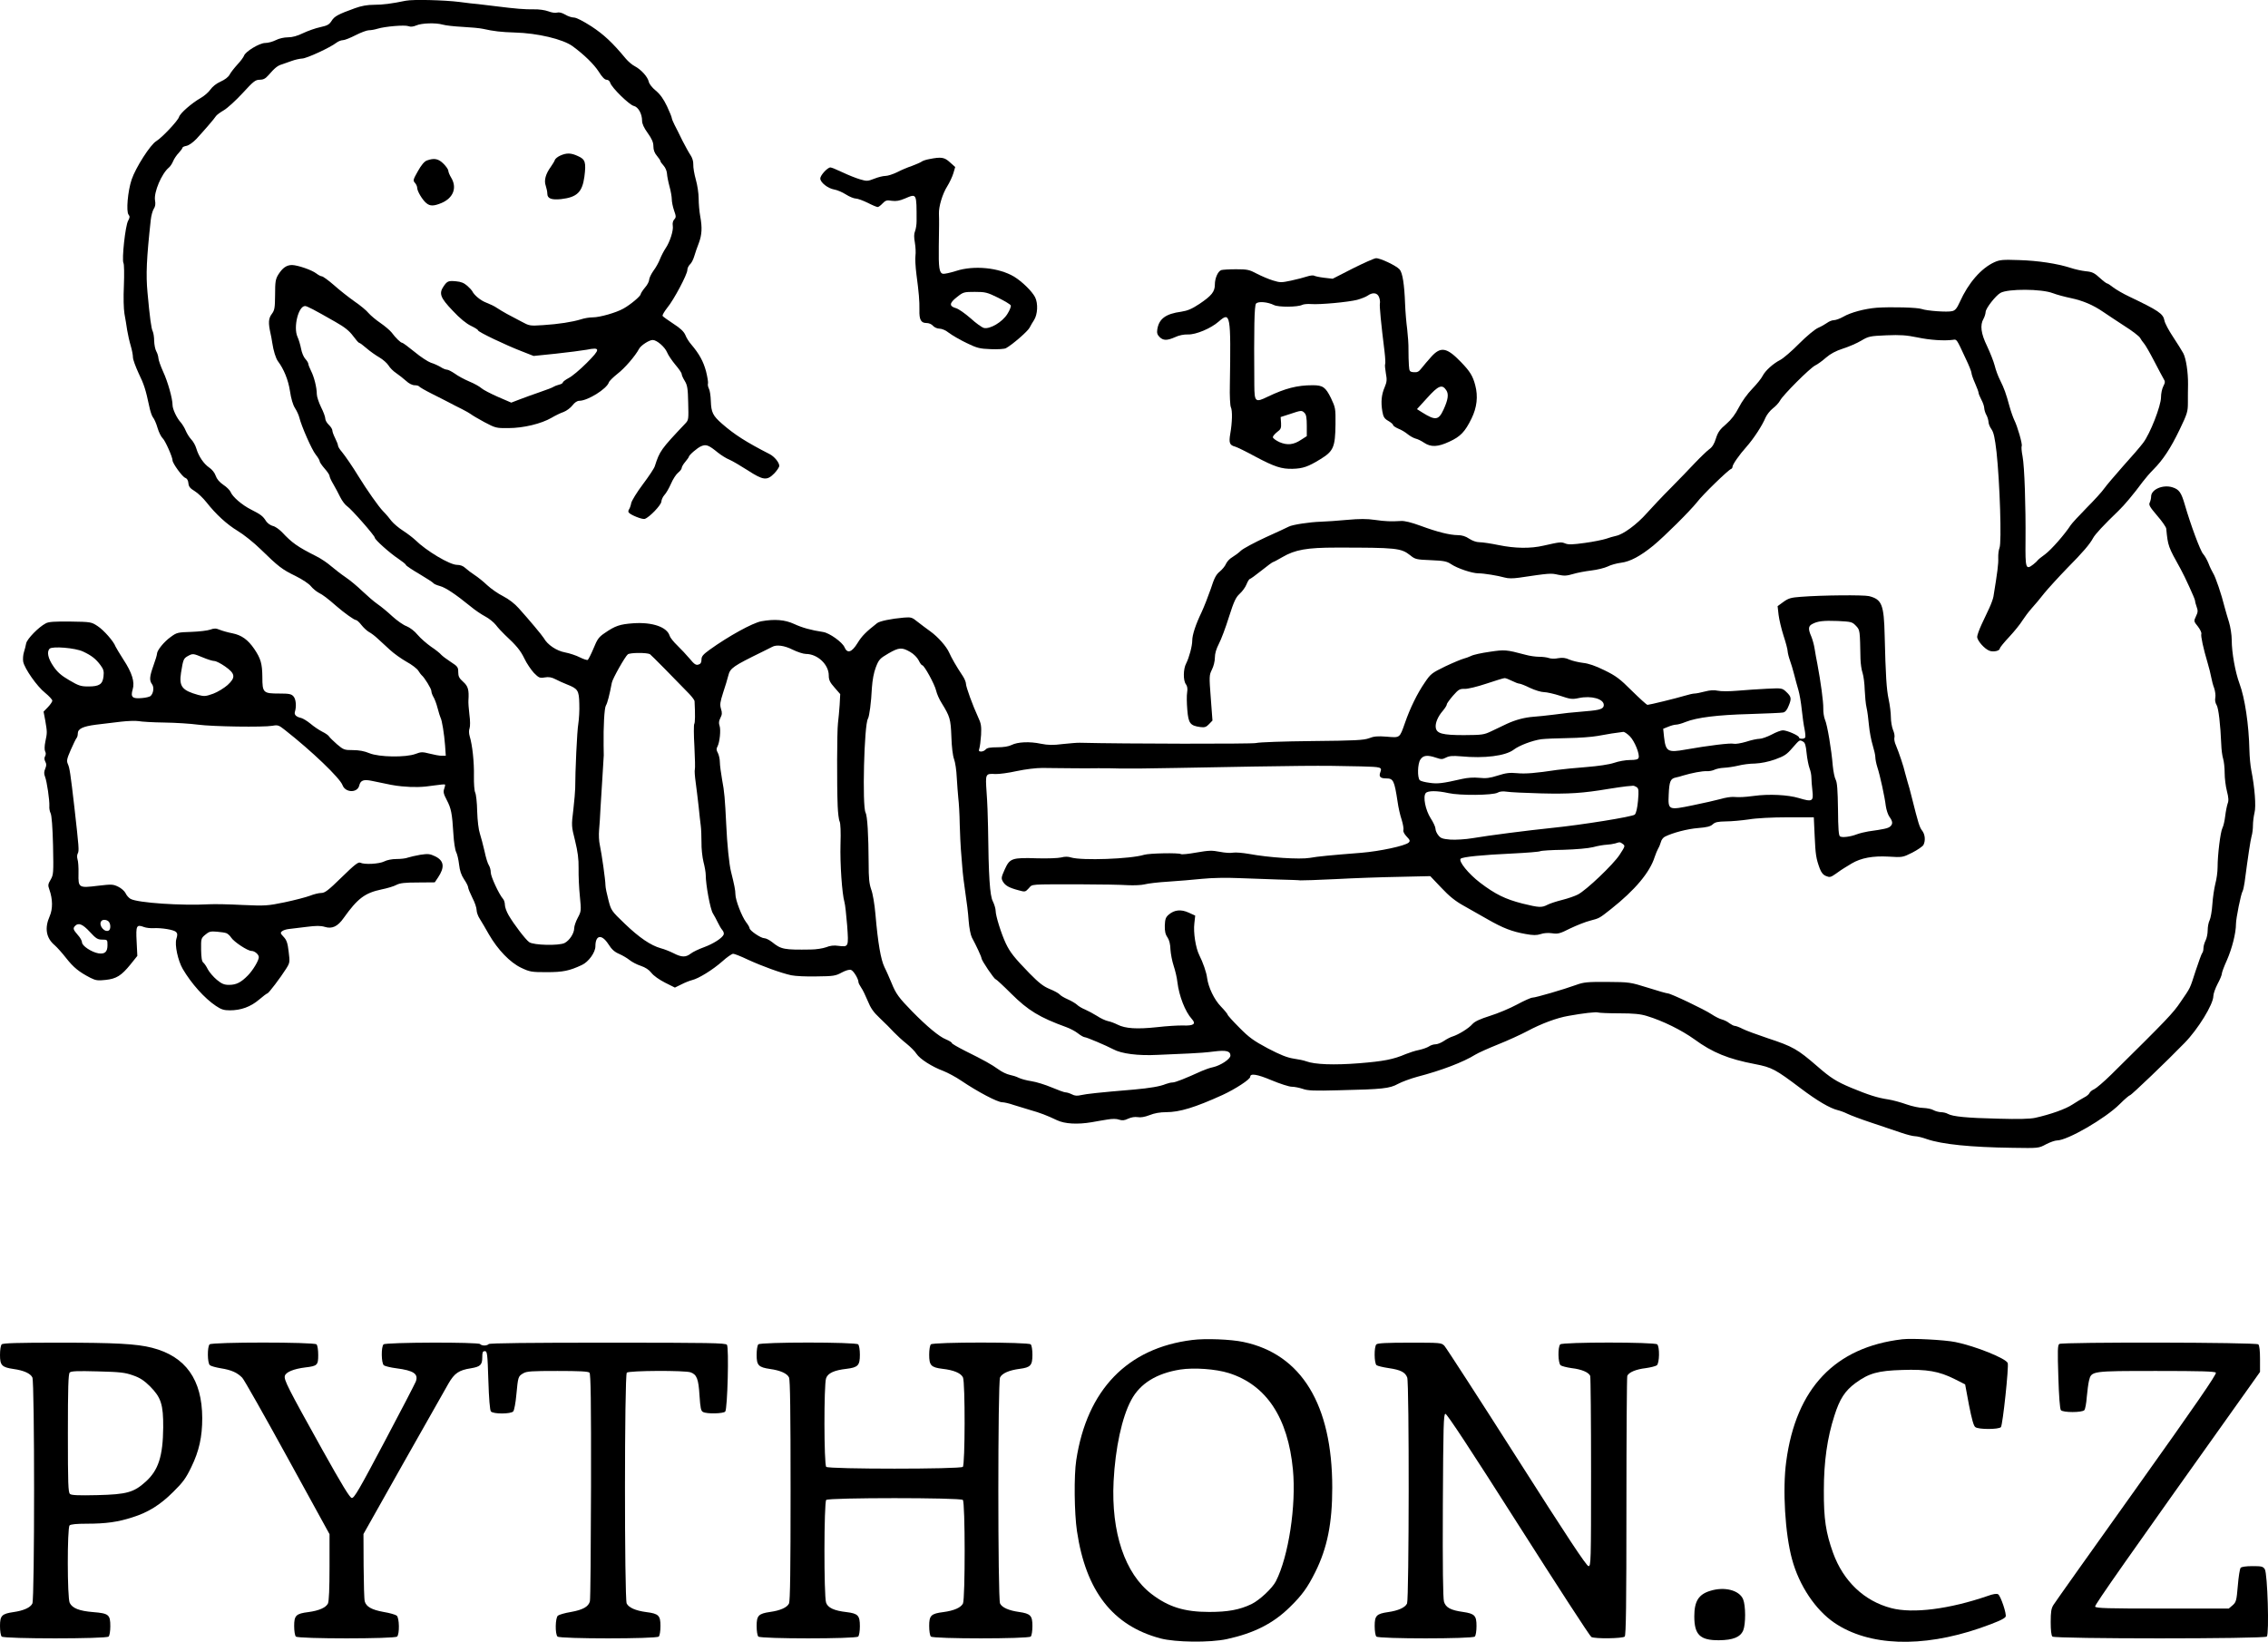 <?xml version="1.0" standalone="no"?>
<!DOCTYPE svg PUBLIC "-//W3C//DTD SVG 20010904//EN"
 "http://www.w3.org/TR/2001/REC-SVG-20010904/DTD/svg10.dtd">
<svg version="1.0" xmlns="http://www.w3.org/2000/svg"
 width="1603.647pt" height="1160.906pt" viewBox="0 0 1603.647 1160.906"
 preserveAspectRatio="xMidYMid meet">
<g transform="translate(-34,1423.391) scale(0.1,-0.1)"
fill="#000000" stroke="none">
<path d="M3210 14229 c-101 -21 -163 -29 -226 -29 -47 0 -90 -8 -134 -24 -119
-43 -145 -57 -165 -89 -17 -27 -30 -34 -80 -45 -33 -7 -87 -26 -121 -42 -41
-20 -76 -30 -108 -30 -27 0 -63 -8 -86 -20 -22 -11 -55 -20 -75 -20 -40 0
-141 -61 -150 -91 -4 -10 -24 -38 -46 -61 -22 -24 -47 -56 -55 -71 -9 -18 -35
-37 -64 -50 -30 -13 -58 -36 -72 -56 -13 -19 -44 -46 -69 -60 -63 -36 -146
-108 -153 -134 -8 -27 -120 -146 -161 -171 -42 -25 -145 -186 -174 -271 -28
-83 -40 -227 -22 -249 10 -12 9 -21 -3 -43 -20 -34 -46 -276 -33 -299 5 -9 6
-80 3 -158 -4 -86 -2 -164 4 -201 6 -33 15 -85 19 -115 5 -30 16 -80 25 -110
9 -30 16 -67 16 -83 0 -15 18 -64 39 -110 40 -82 51 -118 76 -235 7 -35 19
-71 27 -80 8 -9 23 -42 32 -74 9 -31 26 -64 36 -73 18 -16 70 -133 70 -157 0
-20 70 -117 90 -123 12 -4 20 -17 22 -37 2 -25 12 -37 45 -57 23 -14 60 -50
83 -79 66 -84 144 -156 222 -203 40 -24 112 -81 161 -129 126 -123 152 -143
247 -189 48 -24 95 -55 108 -72 13 -16 38 -37 55 -46 30 -15 63 -40 127 -96
53 -46 124 -97 136 -97 7 0 25 -16 40 -36 15 -19 39 -41 53 -49 14 -7 42 -28
62 -47 20 -18 59 -54 86 -79 28 -26 80 -63 117 -84 37 -20 75 -49 84 -64 9
-14 19 -28 23 -31 20 -16 69 -96 69 -112 0 -10 7 -29 14 -41 8 -12 22 -48 30
-80 8 -31 18 -62 21 -68 10 -16 26 -116 32 -196 l5 -73 -29 0 c-16 0 -54 7
-85 15 -51 13 -61 13 -100 -2 -69 -26 -258 -23 -326 5 -35 15 -74 22 -117 22
-60 0 -66 2 -112 41 -26 23 -52 48 -56 55 -4 8 -27 24 -50 35 -23 12 -60 37
-82 56 -22 18 -51 36 -65 40 -36 8 -51 23 -45 43 12 39 8 90 -10 110 -15 17
-31 20 -100 20 -114 0 -120 5 -120 117 -1 94 -11 130 -57 198 -45 66 -90 98
-155 111 -32 6 -73 18 -90 25 -26 11 -39 11 -66 1 -19 -7 -79 -14 -134 -16
-95 -3 -103 -4 -146 -36 -47 -33 -97 -95 -97 -119 0 -8 -11 -45 -25 -83 -28
-79 -30 -105 -10 -132 15 -20 11 -62 -9 -82 -6 -7 -35 -14 -63 -16 -67 -6 -81
6 -65 61 16 52 -4 118 -66 212 -26 41 -51 82 -55 91 -13 37 -84 117 -127 145
-44 29 -48 30 -192 32 -113 1 -154 -1 -175 -13 -50 -26 -131 -109 -138 -141
-3 -16 -10 -45 -16 -63 -6 -19 -8 -49 -5 -67 10 -49 97 -174 155 -220 27 -22
50 -47 51 -55 0 -8 -14 -28 -31 -46 l-31 -32 12 -63 c14 -83 14 -85 1 -147 -7
-33 -7 -60 -2 -71 6 -10 6 -23 0 -34 -7 -11 -6 -24 1 -38 9 -16 9 -28 0 -50
-9 -21 -10 -36 -2 -56 14 -35 33 -169 31 -208 -2 -17 3 -40 9 -52 7 -13 14
-98 17 -227 4 -197 3 -207 -17 -242 -19 -32 -20 -40 -9 -70 24 -68 25 -137 2
-189 -37 -84 -25 -154 36 -205 16 -14 53 -55 81 -91 52 -66 90 -97 171 -139
38 -19 53 -21 107 -15 77 8 112 30 177 110 l48 60 -5 102 c-6 112 -1 122 52
102 15 -6 45 -9 67 -8 57 3 144 -11 160 -27 10 -11 11 -21 2 -49 -13 -42 11
-153 45 -212 60 -103 155 -209 235 -262 37 -25 57 -31 98 -31 79 0 147 25 206
75 29 25 56 45 60 45 8 0 93 112 132 174 27 43 27 47 18 121 -7 62 -15 83 -36
105 -22 23 -24 29 -11 39 8 7 29 14 48 16 18 2 74 9 124 15 70 9 101 9 131 0
51 -16 91 3 133 63 99 139 150 177 268 202 40 8 87 22 105 32 25 13 60 17 152
17 l119 1 23 34 c49 73 43 119 -20 150 -38 18 -50 19 -105 11 -34 -6 -73 -15
-88 -20 -14 -6 -50 -10 -80 -10 -32 0 -68 -7 -87 -17 -35 -18 -140 -24 -170
-9 -14 6 -40 -14 -131 -103 -95 -93 -119 -111 -144 -111 -17 0 -54 -9 -81 -20
-27 -10 -107 -31 -178 -46 -122 -25 -136 -26 -298 -19 -93 5 -199 7 -235 5
-196 -11 -506 10 -557 38 -12 7 -28 24 -35 40 -7 15 -31 36 -52 46 -37 18 -47
18 -142 7 -138 -17 -141 -15 -139 86 1 43 -2 88 -7 101 -4 14 -4 31 2 42 10
18 8 42 -24 325 -28 242 -34 280 -46 306 -10 23 -8 36 20 100 18 41 36 78 41
84 5 5 9 19 9 32 0 34 36 51 130 63 47 5 126 15 175 21 50 6 106 7 125 4 19
-4 100 -9 180 -10 80 -1 188 -8 240 -15 104 -14 461 -19 526 -8 38 7 45 5 89
-30 191 -150 389 -340 407 -390 20 -54 105 -56 118 -3 9 38 31 46 92 33 127
-27 156 -33 208 -38 83 -8 147 -7 229 6 40 6 75 9 77 7 3 -2 0 -16 -5 -30 -8
-22 -5 -36 18 -80 31 -59 38 -93 47 -242 3 -54 12 -111 19 -125 8 -15 17 -54
21 -89 5 -43 15 -74 35 -104 16 -23 29 -49 29 -57 0 -8 14 -42 30 -74 17 -32
30 -71 30 -87 0 -15 10 -44 23 -63 12 -19 41 -68 64 -109 63 -109 150 -199
228 -236 61 -29 73 -31 180 -31 116 0 160 9 250 51 47 22 95 89 95 132 0 80
44 88 91 16 24 -38 44 -56 77 -70 25 -11 57 -30 73 -43 16 -13 51 -32 79 -41
33 -11 59 -28 76 -50 15 -20 55 -48 96 -69 l70 -35 47 23 c25 13 59 26 75 30
46 11 145 72 213 132 33 30 68 54 77 54 9 0 55 -18 103 -41 100 -46 234 -95
308 -111 28 -6 109 -10 180 -8 118 1 134 4 176 27 28 15 55 23 66 19 18 -6 53
-63 53 -87 0 -6 9 -23 19 -38 11 -15 31 -57 46 -93 21 -52 40 -80 88 -125 34
-32 78 -76 98 -98 21 -22 60 -58 88 -80 27 -22 60 -54 71 -72 24 -37 110 -92
191 -122 30 -12 87 -42 125 -68 117 -79 257 -153 291 -153 13 0 49 -8 80 -19
32 -10 85 -26 118 -36 68 -19 118 -38 189 -72 55 -26 145 -31 245 -14 31 6 81
14 111 19 35 6 65 6 83 -1 22 -7 37 -6 64 7 22 10 46 14 67 11 21 -4 50 1 84
14 34 14 76 21 117 21 96 0 204 33 400 122 89 41 195 110 195 128 0 26 48 19
150 -24 60 -25 125 -46 143 -46 19 0 54 -7 78 -15 35 -13 81 -15 258 -10 306
7 356 12 416 45 28 15 88 37 135 50 173 45 327 104 412 157 21 13 93 45 160
72 68 27 162 70 209 95 97 52 207 93 289 107 104 19 195 29 209 24 8 -3 75 -6
150 -6 103 0 151 -5 196 -19 112 -34 244 -99 336 -165 127 -93 239 -139 428
-175 120 -23 145 -37 324 -172 117 -88 205 -140 262 -154 17 -4 47 -15 67 -25
20 -10 99 -40 175 -65 76 -26 169 -57 208 -70 38 -13 81 -24 96 -24 14 0 52
-9 85 -21 106 -36 306 -57 604 -61 185 -3 185 -3 237 25 29 15 64 27 77 27 74
0 342 155 444 257 35 35 68 63 73 63 9 0 263 243 386 370 95 97 203 273 203
331 0 16 14 55 30 86 17 31 30 63 30 72 0 9 16 52 36 96 36 82 64 191 64 256
0 39 35 213 47 232 4 7 10 35 14 62 25 190 41 295 49 325 6 19 10 54 10 78 0
24 5 64 11 89 12 46 2 176 -23 303 -6 30 -12 93 -13 140 -4 180 -32 369 -70
470 -30 81 -55 219 -55 309 0 36 -9 92 -19 125 -11 34 -24 81 -31 106 -22 90
-65 216 -81 240 -8 14 -24 45 -33 70 -10 25 -27 55 -38 67 -20 21 -89 208
-129 346 -26 90 -41 111 -90 126 -67 20 -149 -16 -149 -66 0 -13 -5 -33 -10
-43 -8 -16 1 -31 52 -91 35 -40 64 -82 65 -93 12 -124 13 -126 102 -286 28
-50 101 -210 101 -221 0 -7 5 -27 12 -46 10 -27 9 -38 -5 -67 -16 -34 -16 -35
14 -72 16 -21 27 -44 24 -52 -5 -14 14 -103 45 -207 10 -33 21 -78 25 -100 4
-22 13 -57 21 -77 7 -21 11 -51 8 -67 -4 -17 0 -38 9 -52 14 -23 27 -137 33
-279 1 -36 7 -81 13 -100 6 -19 11 -65 11 -102 0 -36 7 -94 16 -128 12 -46 13
-69 5 -88 -5 -15 -13 -54 -17 -87 -4 -33 -12 -71 -20 -86 -14 -28 -34 -188
-34 -277 0 -32 -7 -85 -16 -117 -8 -33 -18 -98 -21 -145 -3 -47 -12 -97 -19
-112 -8 -15 -14 -47 -14 -71 0 -25 -7 -58 -15 -73 -8 -16 -15 -40 -15 -54 0
-15 -4 -30 -9 -35 -5 -6 -25 -62 -46 -125 -43 -132 -33 -113 -107 -221 -53
-79 -93 -121 -491 -514 -51 -50 -105 -96 -120 -103 -15 -6 -30 -19 -33 -27 -4
-9 -21 -23 -38 -31 -17 -9 -53 -31 -81 -49 -49 -33 -157 -71 -265 -95 -38 -8
-118 -10 -260 -6 -223 5 -323 15 -357 34 -12 7 -34 12 -50 12 -15 1 -39 7 -53
15 -14 8 -46 14 -71 15 -25 0 -78 11 -118 25 -39 14 -97 30 -129 35 -80 12
-140 32 -264 83 -104 44 -144 69 -239 152 -140 121 -171 139 -350 198 -74 25
-154 54 -177 66 -23 12 -48 21 -55 21 -8 0 -25 9 -39 19 -13 11 -38 23 -54 27
-16 4 -49 21 -73 37 -49 33 -288 147 -309 147 -8 0 -71 18 -140 40 -125 39
-130 40 -287 41 -141 1 -168 -2 -220 -21 -88 -32 -287 -90 -309 -90 -11 0 -60
-22 -110 -49 -50 -27 -136 -63 -191 -80 -72 -23 -107 -39 -125 -59 -26 -30
-98 -74 -140 -87 -14 -4 -41 -18 -60 -31 -19 -13 -46 -24 -60 -24 -14 0 -35
-7 -46 -15 -12 -8 -43 -19 -70 -25 -27 -5 -69 -19 -94 -29 -88 -38 -157 -51
-330 -65 -177 -14 -314 -9 -375 14 -15 6 -55 14 -89 19 -45 7 -93 26 -181 72
-101 54 -133 77 -202 147 -46 46 -83 87 -83 92 0 4 -21 30 -47 57 -48 49 -89
136 -98 203 -4 37 -30 111 -55 160 -26 52 -43 161 -35 225 l6 55 -46 21 c-55
25 -101 20 -141 -14 -22 -19 -26 -32 -28 -77 -1 -40 4 -63 19 -84 13 -19 20
-49 21 -86 2 -31 12 -83 23 -116 11 -33 23 -84 26 -114 12 -99 55 -209 102
-261 32 -35 14 -49 -63 -46 -32 1 -115 -4 -184 -12 -141 -15 -223 -10 -278 18
-20 10 -51 22 -68 25 -18 4 -53 20 -78 37 -26 16 -63 36 -84 45 -20 8 -46 23
-57 34 -11 10 -40 27 -65 38 -25 11 -51 26 -58 35 -7 8 -38 25 -70 38 -44 18
-76 43 -142 110 -108 111 -138 149 -168 212 -33 70 -72 196 -72 230 0 15 -9
46 -20 68 -21 40 -30 174 -34 529 -1 69 -5 177 -10 241 -9 133 -9 134 63 130
26 -1 93 8 151 21 61 13 136 22 180 22 41 0 129 -2 195 -2 66 -1 156 -1 200 0
44 0 114 0 155 -2 41 -1 221 0 400 4 909 17 1003 18 1303 11 144 -4 150 -5
137 -41 -12 -31 -1 -44 41 -44 51 0 58 -14 81 -165 5 -38 18 -96 29 -128 10
-32 15 -65 12 -73 -3 -9 6 -27 23 -45 24 -25 26 -31 14 -43 -26 -23 -202 -61
-335 -72 -216 -17 -310 -26 -364 -36 -72 -12 -289 2 -429 28 -46 8 -96 12
-113 9 -17 -4 -59 -1 -94 6 -56 11 -78 10 -165 -5 -55 -10 -104 -15 -110 -11
-17 10 -223 6 -260 -5 -96 -30 -441 -42 -517 -19 -21 7 -44 7 -70 0 -21 -5
-96 -8 -168 -6 -180 6 -195 0 -230 -77 -25 -56 -27 -64 -14 -87 17 -29 43 -44
111 -62 46 -13 48 -12 72 14 29 31 -4 28 376 28 135 0 280 -3 324 -6 43 -2 97
0 120 6 22 6 97 15 166 19 69 5 177 13 240 20 70 7 172 9 260 5 80 -3 206 -8
280 -10 74 -2 144 -4 155 -6 11 -1 124 3 250 9 127 7 329 14 449 16 l219 5 78
-82 c55 -59 100 -95 156 -126 43 -24 120 -68 171 -97 110 -63 173 -87 268
-104 55 -10 79 -10 107 -1 22 8 54 10 82 6 40 -6 54 -3 127 34 46 22 109 47
141 55 68 18 64 16 149 83 169 134 274 259 308 368 7 22 19 49 25 60 7 11 15
32 19 46 3 14 16 31 28 37 56 28 159 55 235 61 61 5 87 11 103 26 17 16 37 20
94 21 39 0 112 7 161 14 52 9 168 15 275 15 l185 0 6 -130 c6 -135 10 -161 36
-232 11 -29 24 -45 44 -53 26 -11 33 -10 70 16 22 16 48 34 57 39 9 6 33 20
54 33 67 40 151 55 261 49 98 -6 100 -6 168 28 37 19 73 44 79 54 16 31 12 76
-10 103 -18 24 -26 50 -72 233 -11 44 -24 94 -30 110 -5 17 -13 46 -18 65 -9
42 -42 140 -64 193 -10 21 -14 46 -11 56 3 10 -1 34 -10 54 -8 20 -15 60 -15
89 0 29 -7 87 -16 128 -15 71 -21 166 -28 450 -5 220 -20 256 -111 279 -40 9
-329 7 -482 -5 -69 -5 -87 -10 -123 -36 l-41 -30 7 -62 c4 -33 20 -100 35
-147 16 -48 29 -98 29 -110 1 -13 8 -42 16 -64 8 -22 22 -67 30 -100 8 -33 22
-82 30 -110 8 -27 19 -90 24 -140 5 -49 14 -112 20 -139 5 -26 7 -52 4 -57 -7
-12 -44 -11 -44 1 0 13 -84 50 -114 50 -13 0 -48 -13 -79 -30 -31 -16 -70 -30
-86 -30 -16 0 -59 -9 -95 -21 -37 -11 -76 -17 -87 -14 -21 7 -181 -13 -340
-41 -127 -23 -141 -15 -153 89 l-6 58 35 14 c19 8 44 15 55 15 12 0 42 8 68
19 81 32 227 50 452 56 118 4 225 8 238 11 15 3 28 18 39 47 22 52 19 65 -17
99 -29 27 -31 27 -137 22 -59 -3 -153 -9 -208 -14 -57 -5 -116 -5 -139 0 -26
6 -55 4 -93 -6 -29 -8 -62 -14 -72 -14 -10 0 -41 -7 -67 -15 -63 -19 -252 -65
-265 -65 -6 0 -55 45 -110 99 -86 86 -113 106 -195 146 -65 32 -113 48 -152
52 -31 4 -74 14 -95 23 -28 13 -49 15 -79 10 -23 -5 -53 -4 -66 1 -13 5 -44 9
-69 9 -25 0 -68 6 -96 14 -139 37 -148 37 -255 21 -57 -8 -116 -21 -130 -29
-15 -7 -39 -16 -55 -20 -15 -4 -73 -28 -128 -54 -94 -46 -103 -52 -144 -113
-54 -78 -105 -183 -141 -287 -38 -108 -34 -105 -129 -97 -63 5 -90 3 -125 -11
-38 -14 -98 -17 -404 -20 -197 -2 -375 -8 -395 -14 -29 -7 -925 -6 -1246 2
-16 1 -70 -4 -120 -9 -70 -9 -104 -8 -155 2 -79 17 -165 13 -208 -9 -20 -10
-56 -16 -100 -16 -50 0 -73 -4 -82 -15 -7 -8 -21 -15 -32 -15 -17 0 -19 4 -13
23 4 12 9 55 12 95 3 61 0 81 -21 125 -38 82 -86 214 -86 236 0 11 -10 36 -22
54 -48 72 -80 129 -97 167 -19 43 -79 111 -132 149 -28 20 -69 51 -92 69 -38
31 -45 33 -96 29 -92 -8 -171 -25 -189 -39 -79 -62 -108 -91 -138 -140 -41
-67 -73 -78 -93 -30 -16 36 -106 100 -150 107 -87 13 -150 31 -206 57 -65 30
-138 36 -232 19 -63 -12 -233 -106 -365 -201 -47 -34 -58 -47 -58 -70 0 -20
-6 -31 -21 -35 -18 -6 -30 2 -62 41 -23 27 -62 69 -88 94 -26 25 -50 55 -54
68 -18 62 -121 98 -256 89 -97 -7 -129 -18 -203 -69 -42 -28 -53 -44 -79 -108
-17 -41 -36 -78 -41 -82 -5 -3 -30 5 -56 18 -25 13 -73 29 -105 35 -60 11
-124 54 -150 101 -12 20 -104 130 -177 211 -28 32 -71 65 -110 85 -36 18 -86
53 -113 78 -26 25 -66 57 -89 72 -22 14 -52 37 -65 49 -16 15 -36 23 -60 23
-51 0 -217 99 -295 176 -17 16 -56 46 -87 66 -30 19 -66 50 -80 67 -13 18 -40
50 -61 71 -32 33 -114 150 -172 244 -44 72 -93 143 -118 174 -16 18 -28 38
-28 45 0 7 -9 30 -20 52 -11 22 -20 46 -20 55 0 9 -11 27 -25 40 -14 13 -25
33 -25 44 0 12 -13 48 -30 81 -16 33 -30 75 -30 92 0 47 -19 122 -41 165 -10
20 -19 43 -19 49 0 7 -10 23 -21 35 -12 13 -25 44 -30 71 -5 26 -16 65 -26 86
-30 69 7 217 54 217 14 0 64 -26 216 -113 64 -36 97 -63 123 -98 20 -27 39
-49 43 -49 5 0 28 -17 52 -38 24 -21 65 -50 91 -65 26 -15 55 -41 65 -57 10
-17 34 -41 54 -54 19 -13 51 -38 70 -55 20 -19 44 -31 61 -31 15 0 29 -4 32
-9 4 -5 43 -28 89 -51 45 -22 100 -51 122 -62 22 -12 63 -33 90 -46 28 -14 57
-31 65 -37 8 -7 51 -32 95 -56 78 -41 83 -43 170 -42 106 0 233 31 305 73 25
15 64 34 85 41 21 8 49 29 63 47 15 20 33 32 48 32 59 0 194 84 209 130 3 10
31 37 61 61 50 38 126 126 153 177 13 24 71 62 96 62 29 0 86 -49 102 -88 8
-20 35 -59 59 -88 24 -28 44 -57 44 -65 0 -8 10 -30 22 -49 18 -30 22 -53 24
-155 3 -115 3 -121 -20 -145 -174 -184 -181 -194 -216 -302 -4 -15 -43 -73
-85 -129 -42 -56 -79 -116 -82 -133 -3 -17 -10 -36 -15 -43 -5 -7 -7 -17 -3
-22 10 -17 97 -52 114 -46 33 11 114 96 117 121 1 15 11 36 22 48 11 11 32 47
46 79 14 33 37 68 51 79 14 11 25 26 25 33 0 7 11 27 25 43 14 17 25 32 25 35
0 12 61 65 88 76 35 15 53 8 119 -46 23 -18 59 -41 80 -49 21 -9 79 -43 129
-75 111 -72 137 -75 189 -22 19 20 35 44 35 53 0 24 -35 66 -68 83 -166 85
-249 138 -337 215 -65 57 -76 80 -79 160 -1 37 -7 77 -14 89 -6 12 -9 28 -6
36 2 8 -4 46 -14 86 -19 70 -48 123 -104 189 -16 18 -35 48 -42 67 -11 25 -35
48 -85 80 -38 25 -73 50 -76 55 -3 6 12 31 33 58 46 55 142 236 142 267 0 12
8 29 18 39 11 9 24 35 31 59 7 23 21 65 32 92 22 59 25 109 10 190 -6 33 -11
89 -11 125 0 36 -9 96 -20 134 -11 39 -19 86 -18 107 1 22 -7 47 -19 65 -11
16 -37 63 -58 104 -20 41 -45 92 -56 112 -10 20 -19 42 -19 47 0 6 -15 44 -34
84 -25 52 -48 84 -79 110 -26 21 -47 48 -50 64 -8 35 -55 86 -99 109 -18 9
-46 33 -63 53 -96 116 -156 171 -244 229 -58 37 -106 62 -123 62 -15 0 -43 9
-62 21 -23 13 -43 18 -57 14 -12 -4 -39 0 -62 9 -24 9 -68 15 -102 14 -64 -1
-127 4 -270 22 -49 6 -106 13 -125 15 -19 1 -78 8 -130 15 -112 14 -330 19
-380 9z m260 -169 c19 -6 82 -13 140 -16 58 -3 123 -9 145 -14 75 -17 130 -23
225 -26 160 -4 341 -47 409 -97 82 -60 151 -128 184 -179 24 -39 43 -58 56
-58 12 0 22 -9 26 -22 10 -34 135 -156 166 -163 32 -7 59 -56 59 -105 0 -21
13 -50 40 -87 30 -42 40 -66 40 -94 0 -25 8 -47 25 -67 14 -17 25 -33 25 -38
0 -4 10 -18 22 -31 12 -13 23 -38 24 -56 1 -18 9 -59 18 -92 9 -32 16 -73 16
-90 0 -17 7 -53 16 -79 15 -42 15 -49 1 -64 -9 -10 -13 -27 -10 -44 6 -32 -20
-115 -51 -160 -12 -18 -30 -52 -39 -75 -9 -24 -30 -62 -47 -84 -16 -23 -30
-52 -30 -63 0 -12 -13 -37 -30 -56 -16 -19 -29 -40 -30 -46 0 -14 -73 -75
-122 -102 -51 -29 -167 -62 -216 -62 -23 0 -61 -6 -84 -14 -62 -19 -159 -34
-268 -41 -94 -6 -96 -6 -155 26 -33 18 -79 42 -102 54 -23 13 -54 31 -70 42
-15 11 -49 27 -75 37 -40 15 -86 53 -100 83 -2 4 -17 21 -34 36 -23 20 -44 29
-80 32 -54 5 -62 1 -87 -35 -35 -51 -24 -81 63 -172 52 -56 97 -92 130 -108
27 -13 50 -27 50 -32 0 -11 197 -105 309 -148 l84 -33 156 16 c86 9 184 22
219 28 99 20 99 5 0 -94 -47 -47 -104 -95 -127 -106 -22 -12 -41 -26 -41 -31
0 -5 -12 -13 -27 -16 -16 -4 -33 -11 -39 -15 -6 -5 -48 -21 -95 -37 -46 -16
-111 -39 -144 -52 l-60 -23 -95 41 c-52 23 -104 50 -116 61 -12 11 -50 33 -85
47 -35 15 -82 40 -103 56 -22 15 -47 28 -55 28 -9 0 -30 8 -46 19 -17 10 -47
24 -68 30 -20 7 -73 41 -116 77 -43 35 -82 64 -87 64 -11 0 -46 34 -75 73 -12
15 -47 45 -79 67 -31 21 -69 53 -84 70 -14 18 -59 55 -100 83 -41 29 -106 80
-145 115 -39 34 -78 62 -85 62 -7 0 -25 9 -39 20 -32 25 -131 59 -172 60 -39
0 -67 -20 -97 -67 -20 -33 -23 -51 -23 -143 -1 -94 -3 -109 -24 -137 -23 -31
-25 -62 -8 -138 3 -11 8 -40 12 -65 8 -55 25 -110 40 -130 42 -56 73 -132 85
-210 8 -54 21 -99 36 -122 13 -20 26 -49 30 -65 15 -62 89 -230 116 -263 15
-19 28 -40 28 -47 0 -7 16 -30 35 -52 19 -21 35 -45 35 -52 0 -8 12 -34 27
-59 14 -25 37 -66 49 -92 13 -26 35 -55 49 -64 29 -19 195 -208 195 -222 0
-14 106 -109 168 -150 28 -19 52 -38 52 -43 0 -4 42 -33 94 -63 52 -31 97 -60
101 -66 3 -5 24 -14 46 -20 40 -11 109 -57 215 -143 32 -27 80 -59 105 -72 25
-13 59 -40 75 -60 16 -21 44 -51 63 -69 83 -77 111 -111 139 -169 16 -34 47
-79 67 -101 35 -35 41 -38 77 -32 28 5 49 1 76 -13 20 -11 57 -27 82 -37 76
-30 84 -42 86 -136 2 -46 -2 -109 -7 -142 -9 -49 -22 -338 -22 -456 0 -19 -6
-87 -13 -150 -14 -114 -14 -117 12 -220 19 -79 26 -128 25 -197 -1 -51 3 -139
9 -196 10 -103 10 -106 -15 -153 -14 -26 -25 -59 -25 -73 0 -36 -33 -87 -68
-105 -39 -20 -219 -16 -250 6 -25 17 -109 127 -146 191 -14 24 -26 57 -26 72
0 16 -6 36 -14 44 -28 32 -86 157 -86 186 0 17 -6 39 -13 50 -8 11 -22 56 -31
100 -10 44 -25 100 -33 125 -9 26 -17 91 -19 157 -1 62 -8 121 -14 133 -6 11
-10 63 -9 118 2 97 -11 218 -30 280 -6 20 -6 43 -1 56 5 13 5 55 -1 97 -5 41
-8 85 -7 99 5 76 -2 102 -37 133 -28 25 -35 38 -35 69 0 34 -4 40 -52 71 -29
19 -60 42 -68 51 -8 10 -40 36 -72 57 -31 22 -74 59 -95 84 -22 27 -54 51 -78
61 -23 8 -68 40 -101 70 -32 30 -79 69 -104 86 -25 17 -73 59 -108 92 -35 34
-88 78 -118 98 -31 21 -76 56 -102 78 -25 22 -73 55 -106 71 -133 67 -171 94
-243 171 -20 20 -48 40 -64 43 -17 4 -37 19 -47 33 -23 37 -38 48 -107 83 -64
32 -131 90 -145 125 -5 12 -28 35 -51 50 -28 19 -46 41 -54 64 -7 21 -26 45
-46 58 -38 26 -74 78 -91 135 -6 21 -22 50 -36 64 -14 15 -31 43 -39 62 -8 20
-24 45 -34 57 -29 31 -59 95 -59 124 0 45 -33 164 -67 237 -18 40 -33 83 -33
95 -1 13 -7 34 -15 48 -8 14 -14 47 -15 73 0 27 -5 57 -10 68 -10 17 -21 98
-37 274 -12 127 -7 240 23 514 3 30 13 65 21 78 11 16 14 35 9 61 -9 57 47
189 98 231 10 8 23 28 30 45 7 17 25 44 40 59 14 15 26 32 26 36 0 5 13 11 30
14 17 4 46 25 69 49 56 61 128 144 138 161 4 7 29 26 55 41 26 15 86 70 134
122 76 83 90 94 120 94 25 0 41 8 61 31 47 54 66 69 97 78 17 6 49 17 71 25
22 8 54 15 71 16 31 0 198 77 243 112 13 10 34 18 46 18 12 0 52 16 89 35 37
19 80 35 94 35 15 0 43 5 62 11 52 16 192 28 218 18 15 -6 34 -4 55 5 38 17
138 20 187 6z m9993 -4251 c29 -31 28 -30 32 -234 1 -33 7 -78 15 -100 7 -22
14 -76 15 -120 2 -44 7 -100 13 -125 6 -25 13 -81 17 -125 4 -44 16 -107 26
-139 10 -33 19 -71 19 -85 0 -14 6 -46 14 -71 20 -61 53 -214 60 -275 4 -27
15 -62 26 -77 24 -33 25 -51 4 -69 -15 -12 -40 -18 -154 -34 -25 -4 -61 -13
-80 -20 -46 -18 -104 -25 -120 -15 -9 6 -13 54 -14 191 -2 137 -6 190 -16 209
-8 14 -17 59 -21 100 -9 113 -39 291 -55 325 -7 17 -13 53 -12 80 1 47 -18
187 -42 315 -6 30 -15 78 -19 105 -4 28 -15 67 -24 89 -23 52 -21 73 6 87 38
21 79 26 182 22 95 -5 101 -6 128 -34z m-7518 -169 c33 -16 75 -30 93 -30 83
0 162 -75 162 -152 0 -32 8 -49 41 -86 l40 -46 -4 -76 c-3 -41 -8 -100 -12
-130 -7 -59 -8 -436 -2 -585 2 -49 8 -99 14 -110 6 -12 9 -75 6 -160 -4 -138
11 -352 28 -410 5 -16 13 -91 19 -164 11 -154 11 -154 -62 -145 -32 5 -60 1
-87 -10 -22 -8 -71 -16 -108 -16 -189 -3 -210 1 -273 52 -19 15 -44 28 -56 28
-24 0 -104 54 -104 71 0 6 -11 25 -25 43 -30 40 -75 156 -75 196 0 29 -8 68
-31 160 -13 50 -28 196 -34 335 -9 182 -13 232 -29 315 -8 47 -16 103 -16 125
0 22 -7 51 -14 65 -11 19 -12 30 -3 45 16 30 25 117 15 147 -7 19 -5 34 6 56
12 23 13 36 4 64 -9 30 -6 48 15 114 15 44 31 98 37 122 13 52 34 66 240 167
30 15 62 31 70 35 30 17 86 10 145 -20z m-5018 -13 c60 -28 91 -52 124 -97 21
-28 25 -43 21 -78 -6 -56 -29 -72 -107 -72 -53 0 -69 5 -135 44 -57 33 -84 57
-112 98 -38 55 -49 103 -27 125 19 19 181 6 236 -20z m5849 -3 c26 -15 50 -40
60 -60 9 -19 20 -34 25 -34 14 0 88 -135 98 -179 5 -22 22 -62 39 -88 59 -96
64 -112 69 -238 2 -71 10 -136 19 -159 8 -21 17 -79 19 -130 3 -50 8 -116 11
-146 4 -30 9 -113 10 -185 2 -71 6 -150 8 -175 2 -25 7 -81 10 -125 3 -44 13
-127 22 -185 9 -58 20 -145 23 -195 4 -53 14 -102 23 -120 31 -57 68 -137 68
-147 0 -15 90 -148 100 -148 4 0 54 -46 111 -103 119 -118 199 -167 389 -236
25 -9 62 -28 81 -43 20 -16 42 -28 49 -28 13 0 154 -60 201 -85 58 -32 177
-47 313 -40 72 3 174 8 226 10 52 2 131 8 174 14 87 11 116 3 116 -29 0 -24
-69 -70 -123 -82 -21 -4 -57 -17 -80 -27 -116 -53 -187 -81 -206 -81 -11 0
-32 -5 -48 -11 -40 -17 -113 -29 -223 -39 -252 -21 -338 -31 -374 -39 -30 -7
-46 -6 -67 5 -16 8 -36 14 -45 14 -9 0 -53 16 -98 35 -45 19 -109 39 -143 44
-34 5 -74 16 -90 24 -15 8 -44 17 -64 21 -20 4 -56 21 -80 39 -49 35 -99 63
-236 131 -51 26 -93 50 -93 55 0 5 -19 16 -42 26 -46 18 -134 91 -238 197 -93
95 -116 126 -145 199 -15 35 -37 87 -51 114 -26 54 -46 167 -64 375 -6 70 -19
147 -30 175 -14 40 -18 79 -18 185 -1 202 -9 335 -22 359 -24 45 -10 621 17
663 10 17 23 114 28 219 4 55 13 106 28 145 21 54 28 62 88 97 76 44 96 45
155 11z m-1840 -16 c9 -6 172 -171 277 -280 20 -21 37 -44 38 -51 5 -95 4
-154 -2 -162 -4 -6 -4 -78 1 -160 4 -82 6 -155 3 -162 -3 -7 0 -48 6 -91 6
-42 15 -120 21 -172 5 -52 12 -113 15 -135 3 -22 5 -75 5 -117 -1 -43 6 -105
14 -138 9 -34 16 -75 16 -92 0 -70 32 -244 51 -273 10 -16 26 -46 35 -65 9
-19 23 -43 31 -52 9 -10 13 -24 10 -32 -10 -25 -72 -65 -140 -90 -36 -13 -78
-33 -93 -45 -35 -27 -64 -27 -122 3 -26 13 -66 29 -90 35 -71 20 -152 75 -254
173 -95 91 -97 94 -116 168 -11 41 -21 89 -21 105 0 35 -26 219 -40 285 -6 25
-8 72 -5 105 3 33 8 103 10 155 3 52 9 154 14 225 5 72 9 138 9 148 0 9 -1 41
-1 70 -2 131 5 264 16 282 11 17 26 77 42 161 5 29 94 186 113 201 16 13 137
13 157 1z m-3161 -23 c33 -14 69 -25 81 -25 11 0 45 -17 75 -38 73 -51 77 -78
18 -132 -24 -21 -69 -49 -101 -61 -53 -19 -63 -20 -106 -9 -115 32 -137 60
-122 157 15 94 18 101 48 118 35 19 37 19 107 -10z m9255 -165 c22 -11 45 -20
53 -20 7 0 41 -13 75 -30 34 -16 79 -30 99 -30 19 0 72 -12 115 -26 71 -24 85
-26 131 -16 89 19 177 -6 177 -49 0 -27 -25 -36 -125 -44 -124 -11 -138 -12
-235 -25 -47 -6 -108 -12 -135 -14 -67 -5 -129 -22 -190 -50 -27 -13 -76 -36
-109 -52 -54 -26 -67 -27 -195 -28 -151 0 -193 11 -199 53 -5 31 15 79 50 119
15 18 28 38 28 45 0 7 20 34 44 62 39 44 47 49 82 48 22 -1 88 15 154 37 63
21 121 39 128 39 7 1 30 -8 52 -19z m834 -392 c34 -34 72 -128 62 -153 -4 -11
-21 -15 -61 -15 -30 0 -81 -9 -112 -20 -36 -12 -111 -23 -198 -30 -77 -6 -169
-15 -205 -20 -153 -23 -224 -29 -285 -23 -51 5 -78 1 -135 -17 -56 -18 -83
-21 -131 -16 -39 4 -83 1 -122 -8 -135 -31 -173 -36 -230 -27 -32 4 -62 12
-68 18 -18 18 -16 116 4 146 20 31 50 34 112 13 35 -12 44 -12 69 1 23 12 47
14 106 9 166 -16 315 3 373 47 39 30 132 65 195 74 26 3 110 7 187 8 77 1 172
8 210 15 62 12 146 25 184 29 7 0 28 -14 45 -31z m1225 -38 c14 -7 20 -27 25
-81 4 -40 14 -89 21 -108 8 -20 13 -49 13 -66 0 -16 3 -57 7 -91 9 -77 0 -82
-96 -53 -77 23 -210 30 -319 15 -70 -9 -98 -10 -145 -7 -16 1 -57 -5 -90 -15
-33 -9 -121 -29 -195 -44 -174 -36 -176 -35 -171 76 4 92 12 112 49 120 15 3
38 9 52 14 60 18 137 33 168 31 17 -1 42 4 54 10 12 6 42 13 67 14 25 1 71 8
101 15 30 8 84 15 120 15 41 2 93 12 141 29 66 24 83 35 123 82 52 59 50 58
75 44z m-1176 -322 c14 -11 15 -25 9 -96 -5 -53 -13 -88 -23 -98 -15 -15 -376
-73 -584 -94 -174 -18 -447 -53 -565 -73 -47 -8 -115 -12 -153 -10 -57 5 -70
9 -87 31 -11 13 -20 34 -20 46 0 12 -15 45 -34 74 -37 58 -56 153 -35 178 15
18 80 18 161 0 80 -18 312 -16 347 3 15 9 38 11 65 7 22 -4 131 -9 241 -12
198 -5 296 1 480 32 50 8 106 16 125 18 19 1 40 4 46 4 5 1 18 -4 27 -10z
m-98 -402 c17 -13 16 -16 -23 -76 -45 -69 -235 -250 -295 -281 -21 -11 -70
-28 -110 -38 -40 -10 -86 -25 -104 -34 -42 -22 -60 -21 -178 8 -121 31 -191
65 -299 147 -84 64 -155 153 -138 170 13 13 152 27 369 37 100 5 187 12 193
16 6 4 80 9 163 10 94 3 175 10 212 19 32 9 75 16 95 17 19 1 46 5 60 9 35 11
34 11 55 -4z m-10707 -548 c15 -15 16 -54 2 -63 -29 -18 -74 34 -55 64 8 15
38 14 53 -1z m-133 -73 c44 -48 56 -55 88 -55 36 0 37 -1 37 -39 0 -48 -19
-65 -64 -58 -48 8 -116 53 -116 77 0 11 -13 35 -30 53 -33 38 -36 47 -18 65
23 23 52 12 103 -43z m967 -10 c9 -4 24 -17 32 -30 20 -31 117 -95 144 -95 23
0 52 -25 52 -44 0 -23 -40 -91 -77 -129 -49 -50 -82 -67 -134 -67 -33 0 -51 7
-86 36 -24 20 -52 53 -63 73 -10 21 -25 43 -33 49 -10 8 -14 36 -15 91 -1 78
0 81 30 106 26 22 37 25 82 21 28 -2 59 -7 68 -11z"/>
<path d="M4302 13134 c-18 -8 -36 -22 -39 -32 -3 -9 -16 -30 -28 -47 -37 -51
-50 -97 -36 -135 6 -18 11 -43 11 -56 0 -34 30 -45 97 -38 113 13 150 49 165
158 13 102 7 123 -45 146 -49 23 -80 24 -125 4z"/>
<path d="M3358 13099 c-18 -7 -39 -32 -63 -75 -34 -60 -36 -67 -21 -83 9 -10
16 -26 16 -36 0 -23 37 -85 64 -107 27 -23 54 -22 109 1 83 36 110 108 67 179
-11 18 -20 40 -20 48 0 9 -15 31 -34 50 -36 36 -66 42 -118 23z"/>
<path d="M6911 13109 c-24 -4 -49 -13 -56 -19 -7 -5 -37 -18 -66 -29 -30 -10
-78 -30 -106 -45 -29 -14 -66 -26 -82 -26 -17 0 -53 -9 -80 -20 -46 -18 -53
-18 -100 -4 -28 8 -83 30 -123 49 -40 19 -79 35 -86 35 -21 0 -72 -56 -72 -78
0 -28 53 -70 98 -78 20 -3 58 -19 83 -35 25 -16 57 -29 70 -29 13 0 51 -14 84
-30 33 -17 64 -30 71 -30 6 0 21 11 34 25 21 22 30 25 66 19 31 -4 54 0 92 16
85 36 83 40 83 -160 0 -24 -5 -56 -11 -71 -8 -19 -8 -43 -1 -82 5 -30 7 -71 4
-91 -3 -19 0 -79 7 -133 17 -128 22 -186 21 -251 -2 -68 11 -92 49 -92 18 0
37 -8 47 -20 10 -11 30 -20 46 -20 17 0 45 -12 67 -30 21 -16 76 -48 123 -71
77 -37 94 -41 174 -44 48 -2 96 1 106 7 43 23 155 120 167 145 8 16 22 39 31
53 26 40 30 118 8 162 -22 43 -92 111 -149 146 -108 64 -284 81 -410 40 -41
-13 -83 -22 -92 -20 -27 5 -32 43 -30 195 2 145 3 177 1 230 -2 50 25 141 59
194 16 26 36 68 43 92 l13 44 -37 33 c-39 36 -61 40 -146 23z m486 -980 c46
-23 87 -47 90 -55 3 -7 -8 -35 -24 -60 -35 -57 -123 -109 -166 -99 -15 4 -58
35 -95 69 -38 33 -84 66 -103 71 -49 14 -47 36 7 78 45 36 50 37 127 37 73 0
87 -3 164 -41z"/>
<path d="M9904 12335 l-141 -72 -61 7 c-33 4 -65 11 -71 15 -6 3 -28 1 -49 -6
-20 -7 -71 -20 -112 -29 -70 -15 -78 -15 -130 1 -30 9 -81 31 -114 48 -52 28
-67 31 -146 31 -49 0 -96 -3 -105 -6 -24 -9 -45 -58 -45 -102 0 -51 -23 -79
-109 -137 -53 -35 -83 -48 -128 -55 -111 -15 -158 -50 -170 -125 -4 -25 0 -38
16 -54 26 -26 53 -26 110 -1 27 13 62 20 91 19 55 -2 161 42 217 91 83 73 87
54 79 -450 -2 -74 2 -144 7 -155 12 -24 10 -108 -4 -188 -11 -64 -5 -81 34
-91 12 -3 76 -34 142 -70 137 -73 187 -89 265 -87 73 2 110 15 196 68 93 57
105 85 107 247 1 112 0 117 -32 185 -38 77 -57 91 -129 91 -111 0 -194 -22
-318 -81 -88 -43 -94 -38 -95 80 -3 409 0 563 12 578 15 18 82 12 127 -10 30
-16 168 -15 199 1 10 5 38 8 63 6 63 -5 266 14 327 30 28 8 62 21 74 30 36 25
68 20 80 -11 6 -15 8 -35 6 -44 -4 -16 8 -143 33 -343 5 -43 7 -83 4 -87 -3
-5 0 -34 5 -64 9 -47 7 -62 -8 -98 -23 -53 -28 -105 -17 -171 7 -40 14 -52 42
-68 19 -11 34 -24 34 -29 0 -6 17 -17 37 -26 21 -8 51 -26 66 -39 16 -13 41
-27 55 -31 15 -3 43 -17 62 -30 48 -32 97 -30 178 8 79 36 111 70 157 164 38
78 47 156 26 235 -17 65 -37 98 -100 163 -101 105 -144 113 -212 37 -24 -27
-55 -63 -68 -80 -19 -25 -30 -30 -55 -28 -29 3 -31 6 -34 48 -2 25 -3 74 -3
110 1 36 -4 101 -9 145 -6 44 -13 125 -15 180 -5 138 -18 221 -39 244 -24 27
-139 81 -167 79 -13 -1 -87 -34 -165 -73z m662 -860 c19 -28 13 -67 -19 -137
-35 -76 -57 -79 -150 -21 l-38 24 72 79 c79 88 106 99 135 55z m-1002 -161
c12 -11 16 -36 16 -90 l0 -74 -39 -25 c-55 -37 -99 -41 -155 -17 -25 12 -46
27 -46 35 0 7 14 23 30 36 26 19 30 27 28 64 l-3 42 65 21 c80 27 85 28 104 8z"/>
<path d="M14442 12380 c-94 -43 -184 -146 -245 -282 -20 -44 -32 -59 -53 -64
-34 -9 -181 2 -216 15 -30 11 -214 16 -318 9 -85 -7 -184 -33 -237 -64 -23
-13 -53 -24 -66 -24 -13 0 -35 -9 -48 -19 -14 -10 -42 -26 -63 -35 -23 -10
-80 -57 -135 -112 -52 -53 -112 -104 -133 -115 -51 -26 -106 -76 -125 -113 -8
-17 -41 -58 -73 -91 -34 -35 -74 -90 -95 -132 -26 -50 -52 -85 -90 -118 -44
-37 -58 -57 -72 -101 -12 -39 -26 -62 -48 -77 -16 -12 -61 -55 -100 -96 -38
-41 -117 -122 -175 -181 -58 -58 -133 -138 -168 -177 -69 -78 -165 -148 -215
-158 -18 -4 -50 -13 -72 -21 -22 -7 -89 -21 -149 -29 -86 -12 -116 -13 -138
-4 -29 12 -38 11 -153 -15 -94 -22 -203 -20 -320 4 -53 11 -114 20 -134 20
-22 0 -50 10 -73 25 -25 17 -51 25 -80 25 -59 1 -144 22 -263 66 -66 24 -113
36 -140 34 -70 -4 -108 -3 -185 8 -53 8 -109 8 -195 0 -66 -6 -149 -12 -185
-13 -77 -2 -203 -21 -228 -35 -9 -5 -82 -39 -162 -75 -80 -37 -158 -79 -175
-94 -16 -16 -44 -36 -62 -47 -18 -10 -37 -31 -44 -46 -6 -16 -27 -41 -45 -56
-26 -21 -39 -47 -63 -122 -18 -52 -47 -126 -65 -165 -42 -87 -66 -161 -66
-200 0 -39 -22 -121 -43 -162 -21 -39 -22 -121 -2 -147 10 -13 13 -32 9 -57
-4 -21 -3 -77 1 -124 8 -96 20 -112 92 -122 31 -4 42 0 62 21 l24 25 -12 160
c-12 154 -11 161 8 200 12 23 21 60 21 85 0 29 10 62 28 97 16 30 48 115 71
189 36 113 49 140 76 165 19 17 41 47 49 68 8 20 19 37 23 37 4 0 42 27 83 60
41 33 78 60 82 60 4 0 33 16 66 35 89 52 173 67 380 67 427 0 458 -3 524 -55
34 -28 44 -30 145 -34 93 -4 113 -8 143 -28 44 -30 149 -65 193 -65 39 0 137
-16 187 -30 23 -7 57 -7 100 -1 217 32 225 33 277 21 43 -9 61 -8 105 5 29 9
88 20 130 25 42 5 94 18 115 28 21 11 64 23 96 27 63 8 135 46 227 121 81 67
258 243 310 308 41 54 220 227 240 234 6 2 10 9 10 15 0 16 47 84 100 143 51
58 111 150 134 206 9 20 32 49 51 64 20 15 43 40 51 55 19 38 212 231 249 249
17 8 51 33 76 55 31 27 70 48 120 64 41 13 99 38 129 56 52 31 62 33 178 38
101 4 141 1 220 -15 89 -19 190 -25 251 -17 27 4 24 10 90 -133 23 -47 41 -93
41 -102 0 -8 11 -41 25 -72 14 -31 25 -62 25 -68 0 -6 9 -28 20 -49 11 -20 20
-47 20 -59 1 -13 7 -34 15 -48 8 -14 14 -36 15 -48 0 -13 9 -37 21 -53 16 -23
24 -60 36 -162 23 -213 37 -637 21 -677 -6 -14 -10 -46 -9 -72 2 -41 -6 -101
-34 -273 -3 -16 -16 -52 -29 -80 -13 -27 -37 -80 -55 -117 -17 -37 -31 -76
-31 -87 0 -27 53 -87 88 -99 29 -10 72 0 72 17 0 5 30 43 68 83 37 40 78 91
91 113 14 22 43 61 65 86 23 25 64 74 91 109 28 34 100 113 160 175 114 115
162 172 185 215 14 26 73 90 180 193 39 37 107 118 172 206 18 24 51 62 74 85
68 68 123 152 185 281 55 114 59 129 59 192 0 37 0 95 1 128 1 86 -14 185 -34
222 -10 18 -42 70 -72 115 -30 45 -58 97 -61 116 -9 48 -42 70 -247 168 -43
20 -94 50 -114 65 -20 16 -40 29 -45 29 -4 0 -28 18 -52 40 -37 34 -53 42 -98
46 -29 3 -78 14 -108 24 -93 30 -229 51 -365 55 -114 4 -135 2 -173 -15z m413
-219 c28 -11 85 -26 128 -35 85 -18 158 -49 229 -98 26 -18 93 -62 148 -98 56
-35 106 -74 112 -85 6 -11 18 -29 28 -40 10 -11 42 -67 72 -125 30 -58 60
-114 67 -126 11 -17 11 -25 -3 -52 -9 -17 -16 -52 -16 -77 0 -61 -77 -258
-126 -322 -19 -26 -83 -100 -142 -165 -58 -66 -118 -136 -132 -156 -14 -21
-69 -82 -124 -137 -54 -55 -106 -111 -115 -125 -43 -66 -136 -172 -180 -205
-27 -19 -51 -39 -53 -43 -2 -4 -16 -17 -31 -29 -53 -41 -57 -30 -55 166 2 248
-7 525 -21 599 -7 34 -9 67 -6 72 7 11 -30 140 -53 185 -8 17 -23 59 -33 95
-25 92 -38 128 -66 184 -14 27 -32 75 -39 105 -8 31 -33 93 -54 138 -43 88
-51 148 -25 193 8 14 14 35 15 48 0 25 71 116 105 135 53 30 290 29 370 -2z"/>
<path d="M8770 4759 c-459 -57 -744 -352 -820 -849 -17 -109 -14 -376 5 -503
63 -424 253 -668 590 -758 106 -28 349 -31 470 -5 192 42 327 110 445 226 87
85 125 138 180 248 85 171 120 345 120 597 0 587 -218 944 -628 1030 -89 19
-269 26 -362 14z m259 -234 c265 -84 418 -315 453 -683 24 -253 -31 -613 -120
-788 -25 -50 -116 -135 -174 -163 -84 -40 -166 -55 -298 -55 -175 0 -288 35
-408 127 -188 144 -286 435 -268 797 12 234 59 454 125 575 62 116 178 188
346 215 98 15 252 4 344 -25z"/>
<path d="M13790 4764 c-475 -56 -751 -346 -820 -864 -27 -198 -8 -512 41 -691
50 -186 166 -359 300 -450 243 -165 618 -178 1027 -38 120 42 173 65 183 81
10 15 -35 149 -53 159 -10 6 -36 2 -74 -12 -271 -93 -528 -126 -681 -86 -192
50 -339 190 -412 391 -51 143 -66 239 -65 441 0 204 24 373 75 530 37 117 74
174 148 229 95 70 160 88 331 93 175 6 260 -9 370 -64 l75 -38 27 -145 c20
-101 33 -149 45 -157 23 -18 167 -17 181 0 13 16 57 430 48 453 -13 33 -227
119 -368 148 -77 16 -310 28 -378 20z"/>
<path d="M352 4728 c-7 -7 -12 -39 -12 -75 0 -73 13 -87 95 -99 73 -10 121
-32 134 -60 16 -35 16 -1563 0 -1598 -13 -29 -63 -51 -134 -61 -82 -12 -95
-25 -95 -98 0 -36 5 -68 12 -75 17 -17 739 -17 756 0 7 7 12 39 12 73 0 82
-11 91 -122 100 -97 8 -146 27 -165 65 -18 35 -18 531 -1 548 8 8 50 12 122
12 136 0 220 12 322 45 112 35 197 88 290 181 68 67 89 96 127 175 55 113 77
213 77 346 -1 272 -117 436 -355 497 -109 28 -262 36 -659 36 -292 0 -395 -3
-404 -12z m928 -219 c50 -17 78 -36 121 -78 78 -79 94 -128 93 -291 -2 -203
-34 -302 -124 -383 -84 -76 -134 -90 -343 -95 -131 -3 -181 -1 -192 8 -13 11
-15 73 -15 429 0 320 3 420 13 430 9 10 54 12 197 8 160 -4 194 -8 250 -28z"/>
<path d="M1822 4728 c-17 -17 -16 -133 2 -147 8 -7 42 -16 77 -22 76 -12 117
-31 152 -67 14 -15 158 -270 321 -567 l296 -539 0 -233 c0 -152 -4 -241 -11
-257 -14 -29 -63 -51 -139 -61 -87 -11 -100 -24 -100 -98 0 -36 5 -68 12 -75
17 -17 699 -17 716 0 18 18 16 133 -3 148 -9 7 -50 19 -93 26 -83 15 -123 37
-133 75 -4 13 -7 126 -8 250 l-1 226 281 499 c155 274 299 529 320 565 42 73
74 95 159 108 66 11 80 24 80 77 0 36 3 44 18 44 17 0 19 -15 25 -206 4 -131
11 -212 18 -220 16 -20 142 -19 158 0 7 8 17 61 22 118 12 128 13 130 48 151
25 15 59 17 243 17 153 0 217 -3 226 -12 9 -9 12 -200 11 -803 -1 -434 -4
-801 -8 -814 -10 -38 -50 -60 -133 -75 -43 -7 -84 -19 -93 -26 -19 -15 -21
-130 -3 -148 17 -17 699 -17 716 0 7 7 12 39 12 75 0 74 -13 87 -100 98 -76
10 -125 32 -139 61 -16 37 -16 1615 1 1632 15 15 414 17 452 2 43 -16 55 -47
62 -163 6 -89 10 -110 25 -117 26 -15 145 -12 157 3 16 20 27 453 12 472 -11
13 -116 15 -846 15 -544 0 -835 -3 -839 -10 -3 -5 -17 -10 -30 -10 -13 0 -27
5 -30 10 -10 15 -668 13 -683 -2 -18 -18 -16 -133 2 -148 8 -6 48 -16 88 -21
124 -16 158 -40 138 -94 -6 -15 -105 -207 -222 -427 -178 -336 -214 -399 -231
-396 -14 2 -70 94 -209 343 -244 438 -271 492 -264 520 7 27 63 50 145 60 85
10 91 16 91 88 0 36 -5 68 -12 75 -17 17 -739 17 -756 0z"/>
<path d="M5702 4728 c-7 -7 -12 -39 -12 -75 0 -73 13 -87 95 -99 73 -10 121
-32 134 -60 8 -18 11 -243 11 -799 0 -556 -3 -781 -11 -799 -13 -28 -61 -50
-134 -60 -82 -12 -95 -26 -95 -99 0 -36 5 -68 12 -75 17 -17 689 -17 706 0 7
7 12 39 12 73 0 76 -13 90 -95 100 -88 10 -132 31 -144 67 -16 46 -15 710 1
726 17 17 949 17 966 0 17 -17 17 -696 1 -732 -14 -29 -63 -51 -139 -61 -87
-11 -100 -24 -100 -98 0 -36 5 -68 12 -75 17 -17 689 -17 706 0 7 7 12 39 12
75 0 73 -13 87 -95 99 -73 10 -121 32 -134 60 -16 35 -16 1563 0 1598 14 29
63 51 139 61 77 10 90 24 90 100 0 34 -5 66 -12 73 -17 17 -689 17 -706 0 -7
-7 -12 -39 -12 -73 0 -76 13 -90 95 -100 80 -9 130 -31 144 -61 16 -36 15
-616 -1 -632 -17 -17 -949 -17 -966 0 -16 16 -17 581 -1 626 12 36 56 57 144
67 82 10 95 24 95 100 0 34 -5 66 -12 73 -17 17 -689 17 -706 0z"/>
<path d="M10072 4728 c-17 -17 -16 -132 1 -147 8 -6 47 -15 87 -21 83 -12 116
-29 130 -66 15 -38 13 -1566 -1 -1598 -13 -29 -63 -51 -134 -61 -82 -12 -95
-25 -95 -98 0 -36 5 -68 12 -75 17 -17 679 -17 696 0 7 7 12 39 12 75 0 73
-13 87 -95 99 -87 12 -123 31 -135 73 -7 24 -10 251 -8 681 3 564 5 645 18
647 10 2 178 -253 515 -783 275 -432 507 -790 517 -795 26 -14 222 -11 236 3
9 9 12 227 12 919 0 499 3 915 6 924 10 25 61 47 131 55 35 5 70 14 78 20 19
15 21 130 3 148 -17 17 -669 17 -686 0 -18 -18 -16 -133 3 -148 8 -6 43 -15
78 -20 70 -8 121 -30 131 -55 3 -9 6 -316 6 -681 0 -638 -1 -664 -18 -664 -14
0 -151 207 -508 768 -269 422 -499 777 -511 790 -22 22 -27 22 -246 22 -160 0
-226 -3 -235 -12z"/>
<path d="M14901 4731 c-12 -8 -13 -46 -7 -232 4 -136 11 -228 18 -236 14 -18
151 -18 166 0 6 7 14 48 17 92 4 44 11 97 16 117 17 68 16 68 477 68 316 0
412 -3 420 -12 7 -10 -143 -228 -560 -813 -314 -440 -579 -813 -589 -830 -15
-24 -19 -49 -19 -121 0 -57 4 -94 12 -102 17 -17 1499 -17 1516 0 18 18 5 445
-14 476 -13 20 -23 22 -88 22 -47 0 -77 -5 -83 -12 -6 -7 -15 -64 -20 -127 -9
-106 -12 -116 -37 -138 l-27 -23 -470 0 c-386 0 -471 2 -475 14 -4 11 217 326
1078 1535 l88 124 0 92 c0 57 -4 95 -12 103 -15 15 -1384 17 -1407 3z"/>
<path d="M12432 2985 c-82 -25 -112 -74 -112 -180 0 -131 41 -170 175 -169 99
1 151 22 171 70 18 44 18 175 -1 220 -27 64 -132 91 -233 59z"/>
</g>
</svg>
